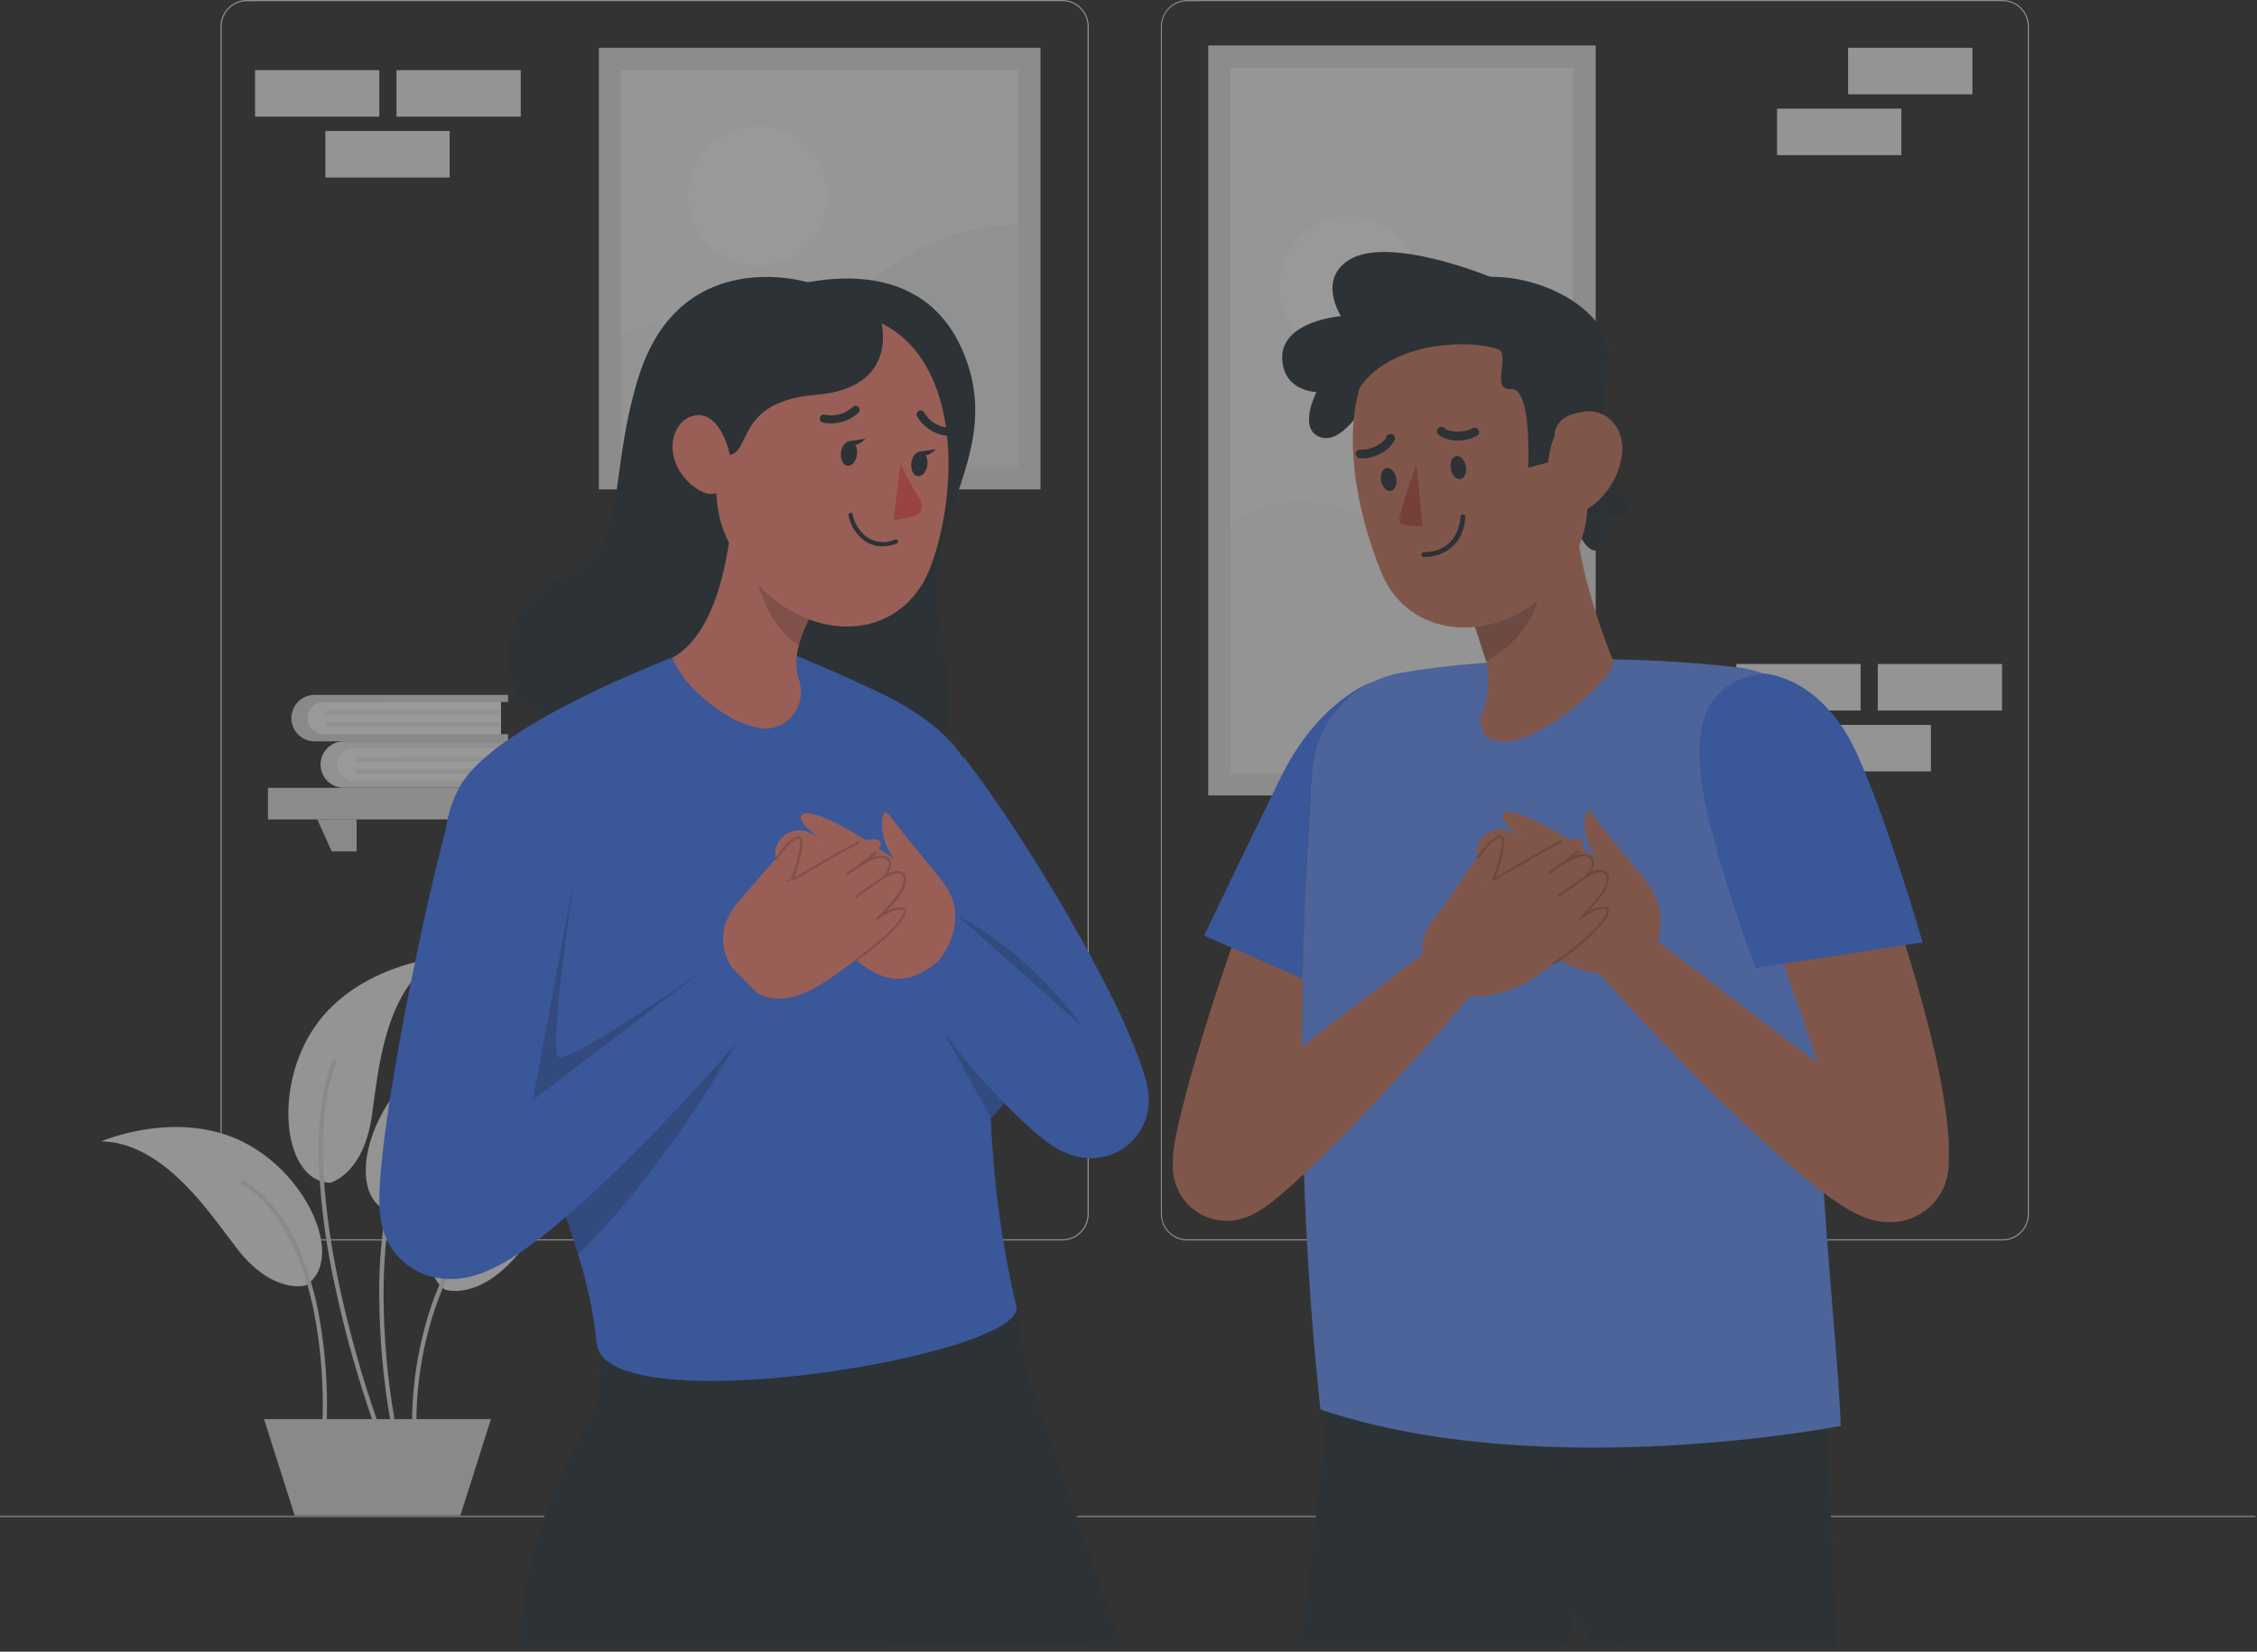 <svg width="317" height="232" viewBox="0 0 317 232" fill="none" xmlns="http://www.w3.org/2000/svg">
<rect x="0" y="0" width="317" height="232" fill="#333333" stroke="none"/>
<g style="mix-blend-mode:luminosity" opacity="0.5">
<path d="M281.259 174.235H166.765C165.781 174.233 164.837 173.841 164.141 173.145C163.445 172.449 163.054 171.506 163.052 170.522V3.713C163.055 2.73 163.448 1.788 164.144 1.093C164.839 0.399 165.782 0.008 166.765 0.006H281.259C282.242 0.008 283.185 0.399 283.88 1.093C284.576 1.788 284.968 2.73 284.972 3.713V170.522C284.97 171.506 284.578 172.449 283.883 173.145C283.187 173.841 282.243 174.233 281.259 174.235ZM166.765 0.165C166.296 0.161 165.832 0.251 165.398 0.427C164.964 0.604 164.57 0.865 164.237 1.195C163.905 1.524 163.64 1.916 163.46 2.349C163.279 2.781 163.186 3.244 163.185 3.713V170.522C163.185 171.464 163.56 172.368 164.226 173.035C164.893 173.702 165.797 174.076 166.739 174.076H281.259C282.202 174.076 283.106 173.702 283.772 173.035C284.439 172.368 284.813 171.464 284.813 170.522V3.713C284.813 2.77 284.439 1.866 283.772 1.199C283.106 0.533 282.202 0.158 281.259 0.158L166.765 0.165Z" fill="#F0F0F0"/>
<path d="M149.202 174.235H34.682C33.698 174.233 32.755 173.841 32.059 173.145C31.363 172.449 30.971 171.506 30.969 170.522V3.713C30.971 2.729 31.363 1.785 32.059 1.089C32.755 0.393 33.698 0.002 34.682 0H149.202C150.186 0.002 151.129 0.393 151.825 1.089C152.521 1.785 152.913 2.729 152.915 3.713V170.522C152.913 171.506 152.521 172.449 151.825 173.145C151.129 173.841 150.186 174.233 149.202 174.235ZM34.682 0.165C33.741 0.165 32.837 0.538 32.171 1.204C31.505 1.869 31.13 2.771 31.128 3.713V170.522C31.128 171.464 31.502 172.368 32.169 173.035C32.835 173.702 33.739 174.076 34.682 174.076H149.202C150.144 174.076 151.049 173.702 151.715 173.035C152.382 172.368 152.756 171.464 152.756 170.522V3.713C152.756 2.77 152.382 1.866 151.715 1.199C151.049 0.533 150.144 0.158 149.202 0.158L34.682 0.165Z" fill="#F0F0F0"/>
<path d="M316.79 212.927H0V213.086H316.79V212.927Z" fill="#E0E0E0"/>
<path d="M146.142 6.71H84.114V68.737H146.142V6.71Z" fill="#E6E6E6"/>
<path d="M142.999 65.601V9.852L87.257 9.852V65.601H142.999Z" fill="#FAFAFA"/>
<path d="M111.39 52.936C111.39 52.936 121.628 31.951 142.999 31.527V65.595H115.121L111.39 52.936Z" fill="#F0F0F0"/>
<path d="M87.257 47.043C87.257 47.043 96.463 42.222 105.814 45.776C117.561 50.211 124.378 65.607 124.378 65.607H87.257V47.043Z" fill="#F5F5F5"/>
<path d="M107.94 37.233C113.301 36.367 116.946 31.32 116.081 25.958C115.215 20.597 110.167 16.952 104.806 17.818C99.445 18.683 95.8 23.731 96.666 29.092C97.531 34.454 102.579 38.098 107.94 37.233Z" fill="white"/>
<path d="M224.116 6.386H169.698V111.732H224.116V6.386Z" fill="#E6E6E6"/>
<path d="M220.974 108.596V9.529L172.834 9.529V108.596H220.974Z" fill="#FAFAFA"/>
<path d="M199.3 41.197C199.833 35.793 195.885 30.979 190.48 30.445C185.076 29.912 180.262 33.86 179.729 39.264C179.195 44.669 183.143 49.483 188.548 50.016C193.952 50.55 198.766 46.602 199.3 41.197Z" fill="white"/>
<path d="M181.838 108.596C181.838 108.596 194.009 50.015 220.974 44.756V108.596H181.838Z" fill="#F0F0F0"/>
<path d="M172.834 73.831C172.834 73.831 179.037 67.85 188.864 71.424C207.326 78.139 217.628 108.596 217.628 108.596H172.834V73.831Z" fill="#F5F5F5"/>
<path d="M42.868 180.564C42.868 180.564 38.287 181.869 33.238 175.324C29.582 170.591 23.1 160.492 14.23 160.315C14.23 160.315 24.817 155.728 34.156 160.404C43.495 165.079 48.482 177.168 42.9 180.564" fill="#F5F5F5"/>
<path d="M45.599 199.533C45.559 199.532 45.52 199.522 45.483 199.505C45.447 199.489 45.414 199.465 45.387 199.435C45.36 199.406 45.339 199.371 45.326 199.334C45.312 199.296 45.306 199.256 45.307 199.217C45.437 194.677 45.116 190.135 44.351 185.658C43.217 179.062 40.461 170.344 33.998 166.353C33.93 166.31 33.882 166.242 33.864 166.163C33.846 166.085 33.86 166.003 33.903 165.935C33.924 165.901 33.951 165.872 33.983 165.849C34.015 165.826 34.051 165.81 34.089 165.801C34.127 165.792 34.167 165.791 34.206 165.798C34.245 165.804 34.282 165.819 34.315 165.84C37.261 167.664 39.706 170.566 41.576 174.463C43.191 177.989 44.321 181.719 44.934 185.55C45.703 190.069 46.028 194.653 45.903 199.236C45.9 199.315 45.867 199.389 45.81 199.445C45.753 199.5 45.678 199.532 45.599 199.533Z" fill="#E0E0E0"/>
<path d="M46.34 166.144C46.34 166.144 50.978 165.06 52.207 156.881C53.1 150.969 53.842 139.001 61.552 134.522C61.552 134.522 50.072 135.656 44.18 144.273C38.287 152.889 39.808 165.89 46.34 166.144Z" fill="#F5F5F5"/>
<path d="M52.72 200.066C52.658 200.066 52.598 200.047 52.547 200.012C52.496 199.977 52.457 199.927 52.435 199.869C50.277 193.679 48.5 187.364 47.113 180.957C45.893 175.492 45.124 169.935 44.813 164.344C44.547 158.186 45.155 153.079 46.638 149.138C46.648 149.097 46.667 149.057 46.694 149.024C46.72 148.99 46.754 148.962 46.792 148.942C46.83 148.922 46.872 148.91 46.915 148.908C46.958 148.905 47.001 148.912 47.042 148.927C47.082 148.943 47.118 148.966 47.149 148.997C47.179 149.027 47.203 149.064 47.218 149.104C47.233 149.145 47.239 149.188 47.237 149.231C47.234 149.274 47.222 149.316 47.202 149.354C43.913 158.072 45.662 171.269 47.709 180.811C49.087 187.19 50.855 193.479 53.005 199.641C53.032 199.717 53.027 199.8 52.993 199.872C52.959 199.944 52.897 200 52.822 200.028C52.791 200.047 52.756 200.06 52.72 200.066Z" fill="#E0E0E0"/>
<path d="M54.45 170.148C54.45 170.148 59.17 170.782 63.244 163.597C66.19 158.395 71.164 147.485 79.971 146.053C79.971 146.053 68.845 143.012 60.254 148.955C51.662 154.898 48.444 167.576 54.45 170.148Z" fill="#F5F5F5"/>
<path d="M55.172 200.066C55.102 200.066 55.035 200.042 54.981 199.998C54.926 199.954 54.889 199.893 54.874 199.825C53.851 194.03 53.315 188.159 53.271 182.275C53.186 177.25 53.672 172.231 54.722 167.316C55.989 161.88 58.011 157.533 60.805 154.391C60.83 154.357 60.862 154.329 60.899 154.308C60.936 154.287 60.977 154.274 61.019 154.27C61.061 154.266 61.103 154.271 61.144 154.284C61.184 154.297 61.221 154.318 61.252 154.347C61.283 154.375 61.309 154.41 61.326 154.448C61.343 154.487 61.352 154.529 61.353 154.571C61.353 154.613 61.344 154.655 61.327 154.694C61.31 154.733 61.286 154.768 61.255 154.796C55.077 161.766 53.829 173.569 53.873 182.275C53.913 188.119 54.447 193.95 55.47 199.704C55.485 199.783 55.468 199.865 55.423 199.932C55.378 199.998 55.308 200.044 55.229 200.059L55.172 200.066Z" fill="#E0E0E0"/>
<path d="M62.553 181.16C62.553 181.16 67.052 182.725 72.481 176.484C76.397 171.973 83.442 162.266 92.357 162.615C92.357 162.615 82.055 157.419 72.456 161.538C62.857 165.656 57.181 177.44 62.553 181.179" fill="#F5F5F5"/>
<path d="M58.175 200.066C58.097 200.066 58.023 200.035 57.967 199.981C57.911 199.926 57.879 199.852 57.878 199.774C57.884 195.641 58.392 191.525 59.392 187.514C60.281 183.756 61.671 180.133 63.523 176.744C65.601 172.928 68.459 169.593 71.911 166.955C71.977 166.909 72.057 166.889 72.136 166.901C72.216 166.913 72.287 166.955 72.336 167.018C72.384 167.082 72.406 167.163 72.395 167.242C72.384 167.322 72.343 167.394 72.279 167.443C64.841 173.024 61.508 181.508 59.981 187.641C58.998 191.598 58.493 195.659 58.48 199.736C58.481 199.816 58.452 199.893 58.397 199.951C58.343 200.009 58.268 200.043 58.188 200.047L58.175 200.066Z" fill="#E0E0E0"/>
<path d="M68.953 199.337L64.663 212.864H41.385L37.09 199.337H68.953Z" fill="#E0E0E0"/>
<path d="M74.452 105.13H75.453V104.129H48.285C47.42 104.129 46.59 104.473 45.978 105.085C45.366 105.697 45.022 106.526 45.022 107.392C45.022 108.257 45.366 109.087 45.978 109.699C46.59 110.311 47.42 110.655 48.285 110.655H75.453V109.654H74.452V105.13Z" fill="#F0F0F0"/>
<path d="M74.452 105.13V109.654H49.552C48.96 109.645 48.396 109.403 47.982 108.979C47.569 108.555 47.341 107.984 47.347 107.392C47.341 106.797 47.569 106.224 47.981 105.795C48.184 105.583 48.428 105.415 48.698 105.301C48.968 105.186 49.259 105.128 49.552 105.13H74.452Z" fill="white"/>
<path d="M74.452 106.277V106.986H50.186C50.094 106.986 50.007 106.951 49.942 106.887C49.877 106.823 49.839 106.736 49.837 106.644C49.839 106.553 49.877 106.466 49.942 106.402C50.007 106.338 50.094 106.302 50.186 106.302L74.452 106.277Z" fill="#F0F0F0"/>
<path d="M74.452 107.981V108.672H50.186C50.093 108.672 50.005 108.635 49.939 108.57C49.874 108.504 49.837 108.416 49.837 108.323C49.839 108.232 49.877 108.145 49.942 108.081C50.007 108.017 50.094 107.981 50.186 107.981H74.452Z" fill="#F0F0F0"/>
<path d="M70.353 98.604H71.36V97.603H44.186C43.321 97.603 42.491 97.947 41.879 98.559C41.267 99.171 40.923 100.001 40.923 100.866C40.923 101.731 41.267 102.561 41.879 103.173C42.491 103.785 43.321 104.129 44.186 104.129H71.36V103.122H70.353V98.604Z" fill="#E0E0E0"/>
<path d="M70.353 98.604V103.122H45.422C45.128 103.119 44.839 103.059 44.569 102.944C44.299 102.829 44.055 102.662 43.85 102.452C43.645 102.243 43.484 101.995 43.375 101.722C43.266 101.45 43.212 101.159 43.217 100.866C43.213 100.27 43.44 99.696 43.85 99.263C44.056 99.06 44.299 98.9 44.566 98.791C44.834 98.682 45.12 98.627 45.409 98.629L70.353 98.604Z" fill="white"/>
<path d="M70.353 99.745V100.441H46.068C45.976 100.44 45.889 100.402 45.825 100.337C45.761 100.272 45.725 100.184 45.725 100.093C45.725 100.002 45.761 99.914 45.825 99.849C45.889 99.784 45.976 99.746 46.068 99.745H70.353Z" fill="#F0F0F0"/>
<path d="M70.353 101.449V102.139H46.068C45.977 102.139 45.89 102.103 45.826 102.039C45.762 101.975 45.725 101.888 45.725 101.797C45.725 101.706 45.761 101.618 45.825 101.553C45.889 101.488 45.976 101.451 46.068 101.449H70.353Z" fill="#F0F0F0"/>
<path d="M104.161 110.667H37.635V115.096H104.161V110.667Z" fill="#E6E6E6"/>
<path d="M50.091 119.588V115.096H44.566L46.593 119.588H50.091Z" fill="#E0E0E0"/>
<path d="M90.393 119.588V115.096H95.924L93.897 119.588H90.393Z" fill="#E0E0E0"/>
<path d="M53.278 9.852H35.823V16.384H53.278V9.852Z" fill="#F5F5F5"/>
<path d="M73.14 9.852H55.685V16.384H73.14V9.852Z" fill="#F5F5F5"/>
<path d="M63.155 18.405H45.7V24.938H63.155V18.405Z" fill="#F5F5F5"/>
<path d="M261.326 93.269H243.871V99.802H261.326V93.269Z" fill="#F5F5F5"/>
<path d="M281.189 93.269H263.734V99.802H281.189V93.269Z" fill="#F5F5F5"/>
<path d="M271.204 101.823H253.749V108.355H271.204V101.823Z" fill="#F5F5F5"/>
<path d="M277.027 6.71H259.571V13.242H277.027V6.71Z" fill="#F5F5F5"/>
<path d="M267.041 15.263H249.586V21.795H267.041V15.263Z" fill="#F5F5F5"/>
<path d="M186.634 196.606L182.782 231.149H220.144L221.234 226.676L223.533 231.149L257.874 231.434L256.594 198.532L186.634 196.606Z" fill="#263238"/>
<path d="M244.245 93.77C230.116 92.028 210.082 92.186 196.777 94.505C193.486 95.093 190.483 96.756 188.238 99.234C185.993 101.711 184.634 104.864 184.372 108.197C182.725 128.471 181.597 162.285 185.468 197.987C216.767 208.486 258.52 200.287 258.52 200.287C258.222 190.049 255.643 168.608 255.814 155.734C256.042 138.792 257.55 128.224 257.392 110.934C257.31 102.45 252.659 94.809 244.245 93.77Z" fill="#407BFF"/>
<path opacity="0.2" d="M244.245 93.77C230.116 92.028 210.082 92.186 196.777 94.505C193.486 95.093 190.483 96.756 188.238 99.234C185.993 101.711 184.634 104.864 184.372 108.197C182.725 128.471 181.597 162.285 185.468 197.987C216.767 208.486 258.52 200.287 258.52 200.287C258.222 190.049 255.643 168.608 255.814 155.734C256.042 138.792 257.55 128.224 257.392 110.934C257.31 102.45 252.659 94.809 244.245 93.77Z" fill="white"/>
<path d="M207.637 120.976C206.522 118.188 209.538 115.495 212.249 116.826C213.082 117.233 213.861 117.742 214.568 118.34C212.972 117.124 210.456 115.172 211.134 114.336C212.401 112.79 220.708 117.909 224.294 120.583C221.88 117.573 222.279 112.435 223.692 114.393C225.326 116.693 227.652 119.379 231.029 123.573C235.73 129.383 231.516 135.035 231.516 135.035C227.436 138.608 220.682 136.302 217.261 133.768C213.84 131.233 206.864 125.994 207.631 123.878C207.941 123.048 210.089 124.511 211.47 125.519C209.913 124.315 208.62 122.806 207.669 121.084L207.637 120.976Z" fill="#CE7A63"/>
<path d="M221.772 129.117C221.734 129.155 221.683 129.187 221.645 129.219L221.778 129.124C223.191 128.161 225.263 126.893 225.529 127.704C225.534 127.721 225.534 127.739 225.529 127.755C225.584 128.03 225.556 128.314 225.447 128.572C224.775 130.429 221.151 133.255 218.097 135.459C217.172 136.137 216.304 136.727 215.563 137.259C212.066 139.736 204.634 141.573 201.998 137.956C201.998 137.956 196.986 134.154 201.871 128.452C203.987 125.981 205.958 122.249 207.358 120.608C208.264 119.544 209.043 118.613 209.709 117.732C209.994 117.358 210.241 117.257 210.418 117.358C210.478 117.391 210.531 117.435 210.573 117.488C210.615 117.542 210.647 117.603 210.665 117.668C210.814 118.152 210.857 118.662 210.792 119.164C210.711 120.168 210.46 121.151 210.051 122.072C209.765 122.733 209.382 123.348 208.917 123.897L209.5 123.497L210.006 123.162C212.115 121.782 214.302 120.527 216.558 119.405C217.441 118.962 218.349 118.569 219.276 118.226C220.758 117.707 221.886 117.548 222.26 118.055C222.526 118.41 222.26 118.936 221.74 119.5C221.082 120.175 220.361 120.786 219.586 121.324C220.061 121.02 220.556 120.749 221.069 120.513C221.834 120.155 222.709 120.11 223.508 120.387C223.686 120.555 223.802 120.778 223.837 121.02C223.883 121.568 223.725 122.114 223.394 122.553C224.332 122.11 225.092 122.078 225.554 122.484C225.609 122.528 225.658 122.579 225.7 122.636C225.919 123.36 225.867 124.139 225.554 124.828C225.554 124.872 225.523 124.91 225.51 124.955C225.407 125.174 225.288 125.386 225.155 125.588C224.972 125.861 224.756 126.146 224.522 126.437L224.243 126.767C224.211 126.817 224.167 126.855 224.129 126.906C223.412 127.713 222.623 128.453 221.772 129.117Z" fill="#CE7A63"/>
<g opacity="0.2">
<path d="M209.747 123.681C209.721 123.682 209.695 123.677 209.672 123.666C209.649 123.655 209.629 123.638 209.613 123.618C209.575 123.586 209.512 123.491 209.613 123.345C209.975 122.769 211.248 118.765 210.881 117.802C210.836 117.688 210.792 117.675 210.773 117.669C210.139 117.51 208.536 119.386 207.662 120.615C207.649 120.633 207.633 120.648 207.615 120.66C207.596 120.672 207.575 120.68 207.553 120.684C207.531 120.687 207.509 120.686 207.487 120.681C207.466 120.676 207.445 120.666 207.428 120.653C207.409 120.639 207.394 120.623 207.382 120.603C207.37 120.584 207.362 120.563 207.358 120.54C207.355 120.518 207.356 120.495 207.361 120.473C207.366 120.451 207.376 120.43 207.39 120.412C207.789 119.854 209.835 117.073 210.862 117.339C210.94 117.364 211.012 117.408 211.07 117.466C211.129 117.525 211.172 117.596 211.197 117.675C211.59 118.676 210.564 122.066 210.063 123.212C210.545 122.965 211.483 122.408 212.465 121.825C214.302 120.735 216.824 119.24 219.111 118.093C219.131 118.082 219.152 118.076 219.175 118.074C219.197 118.072 219.22 118.074 219.241 118.082C219.263 118.089 219.282 118.1 219.299 118.115C219.316 118.13 219.33 118.149 219.339 118.169C219.357 118.21 219.36 118.256 219.345 118.298C219.331 118.34 219.302 118.376 219.263 118.397C216.982 119.538 214.473 121.027 212.636 122.116C210.481 123.371 209.956 123.681 209.747 123.681Z" fill="black"/>
</g>
<g opacity="0.2">
<path d="M225.973 127.825C226.245 129.035 223.185 132.121 218.37 135.504C218.339 135.513 218.306 135.513 218.275 135.504C218.247 135.504 218.219 135.497 218.194 135.485C218.169 135.473 218.147 135.456 218.129 135.434C218.105 135.397 218.095 135.352 218.104 135.308C218.112 135.264 218.137 135.225 218.173 135.2C222.767 131.987 224.883 129.713 225.479 128.547C225.614 128.35 225.679 128.114 225.662 127.876C225.644 127.818 225.609 127.767 225.561 127.73C225.512 127.711 225.461 127.696 225.409 127.685C224.142 127.489 222.051 129.111 222.026 129.124C221.993 129.152 221.952 129.168 221.908 129.168C221.865 129.168 221.824 129.152 221.791 129.124C221.762 129.094 221.746 129.054 221.746 129.013C221.746 128.971 221.762 128.932 221.791 128.902C221.791 128.902 224.68 126.089 225.327 124.676C225.738 123.776 225.757 123.041 225.384 122.712C225.01 122.382 224.002 122.528 222.913 123.225L219.054 125.956C219.023 125.964 218.99 125.964 218.959 125.956C218.931 125.958 218.903 125.952 218.877 125.94C218.852 125.928 218.83 125.909 218.813 125.886C218.788 125.85 218.778 125.805 218.785 125.761C218.792 125.718 218.816 125.678 218.851 125.652L222.729 122.915C222.881 122.737 223.692 121.768 223.553 121.014C223.518 120.871 223.449 120.739 223.352 120.628C223.255 120.518 223.132 120.433 222.995 120.38C222.19 119.994 220.53 120.843 219.225 121.685C218.725 122.066 218.218 122.433 217.755 122.75C217.718 122.774 217.674 122.783 217.631 122.776C217.587 122.769 217.548 122.746 217.521 122.712C217.492 122.679 217.477 122.638 217.477 122.595C217.477 122.552 217.492 122.51 217.521 122.477C217.584 122.427 218.199 121.939 219.016 121.407C220.315 120.437 221.55 119.468 221.55 119.455C221.581 119.428 221.62 119.412 221.661 119.412C221.702 119.412 221.742 119.428 221.772 119.455C221.804 119.487 221.822 119.531 221.822 119.576C221.822 119.621 221.804 119.664 221.772 119.696C221.772 119.696 221.468 119.943 221.018 120.285C221.336 120.109 221.686 119.998 222.047 119.958C222.408 119.918 222.773 119.949 223.122 120.051C223.277 120.121 223.42 120.215 223.546 120.33C223.724 120.498 223.84 120.721 223.876 120.963C223.921 121.511 223.763 122.057 223.432 122.496C224.37 122.053 225.13 122.021 225.593 122.427C225.648 122.471 225.697 122.522 225.738 122.579C226.1 123.048 226.055 123.846 225.631 124.777C225.507 125.035 225.361 125.281 225.194 125.512C225.01 125.785 224.794 126.07 224.56 126.361L224.281 126.691C224.249 126.741 224.205 126.779 224.167 126.83C223.819 127.236 223.451 127.641 223.115 127.983C223.81 127.544 224.62 127.324 225.441 127.35C225.569 127.36 225.691 127.412 225.787 127.498C225.883 127.583 225.948 127.698 225.973 127.825Z" fill="black"/>
</g>
<path d="M209.348 38.902C209.348 38.902 195.079 32.991 189.472 36.513C185.037 39.288 188.332 44.401 188.332 44.401C188.332 44.401 179.823 45.067 180.095 50.452C180.311 55.02 184.91 55.058 184.91 55.058C184.91 55.058 182.142 60.406 185.544 61.438C188.946 62.471 192.482 55.426 192.482 55.426L209.348 38.902Z" fill="#263238"/>
<path d="M225.333 65.17C225.333 65.17 229.248 70.308 228.583 71.816C227.582 74.072 224.522 71.702 224.522 71.702C224.522 71.702 227.335 75.2 224.775 77.062C222.216 78.925 220.068 70.182 220.068 70.182L225.333 65.17Z" fill="#263238"/>
<path d="M203.037 39.827C205.85 38.961 208.81 38.683 211.734 39.01C214.659 39.337 217.485 40.262 220.036 41.728C223.375 43.698 226.207 46.593 225.916 50.699C225.231 60.273 221.702 76.163 221.702 76.163L190.138 58.891C190.138 58.891 188.402 50.94 192.076 45.725C194.009 43.026 198.83 41.094 203.037 39.827Z" fill="#263238"/>
<path d="M206.927 87.345C206.947 87.382 206.964 87.42 206.978 87.459L208.733 92.87C209.053 94.856 209.043 96.881 208.701 98.864C207.586 100.587 207.219 104.37 211.508 104.154C216.925 103.888 226.422 95.436 226.651 93.029C223.742 85.768 221.17 77.227 221.189 70.137L215.379 77.157L206.927 87.345Z" fill="#CE7A63"/>
<g opacity="0.2">
<path d="M206.978 87.466L208.733 92.877C212.034 91.141 215.398 87.618 216.013 83.968C216.437 81.333 215.132 78.963 214.074 78.9L206.978 87.466Z" fill="black"/>
</g>
<path d="M192.646 76.714C193.033 77.892 193.457 79.046 193.914 80.186C197.892 90.241 210.577 90.475 218.021 82.499C218.699 81.774 219.317 80.996 219.871 80.173C224.509 73.331 222.976 68.351 221.595 56.927C221.303 54.272 220.337 51.735 218.79 49.557C217.242 47.38 215.163 45.634 212.751 44.486C210.339 43.338 207.674 42.825 205.008 42.997C202.342 43.168 199.764 44.018 197.519 45.466C188.218 51.377 188.769 64.955 192.646 76.714Z" fill="#CE7A63"/>
<path d="M205.121 61.85C204.087 61.967 203.044 61.723 202.169 61.16C202.082 61.116 202.007 61.053 201.948 60.976C201.89 60.898 201.85 60.809 201.832 60.714C201.813 60.618 201.817 60.52 201.842 60.427C201.868 60.333 201.914 60.247 201.979 60.174C202.043 60.101 202.123 60.044 202.212 60.008C202.302 59.971 202.399 59.955 202.496 59.961C202.592 59.968 202.686 59.996 202.77 60.045C202.854 60.093 202.926 60.16 202.98 60.241C203.474 60.678 205.692 60.874 206.895 60.108C207.028 60.063 207.173 60.063 207.305 60.109C207.438 60.155 207.552 60.244 207.628 60.361C207.705 60.478 207.741 60.618 207.73 60.758C207.719 60.898 207.661 61.03 207.567 61.134C206.826 61.577 205.984 61.824 205.121 61.85Z" fill="#263238"/>
<path d="M193.464 63.903C194.445 63.551 195.27 62.864 195.795 61.964C195.854 61.886 195.894 61.796 195.913 61.701C195.931 61.605 195.927 61.506 195.901 61.412C195.875 61.319 195.828 61.232 195.763 61.159C195.698 61.087 195.617 61.03 195.527 60.993C195.436 60.957 195.339 60.942 195.242 60.95C195.145 60.957 195.051 60.987 194.967 61.037C194.883 61.086 194.812 61.155 194.759 61.236C194.706 61.318 194.672 61.411 194.661 61.508C194.408 62.142 192.526 63.314 191.1 63.143C190.939 63.128 190.778 63.175 190.651 63.276C190.524 63.376 190.44 63.521 190.416 63.681C190.403 63.841 190.452 64.001 190.552 64.126C190.652 64.252 190.796 64.335 190.955 64.359C191.816 64.426 192.681 64.269 193.464 63.903Z" fill="#263238"/>
<path d="M200.268 78.247C200.078 78.247 199.964 78.247 199.958 78.247C199.913 78.246 199.869 78.235 199.829 78.216C199.788 78.198 199.752 78.171 199.722 78.138C199.692 78.105 199.669 78.066 199.654 78.024C199.639 77.982 199.632 77.937 199.635 77.892C199.636 77.847 199.647 77.802 199.666 77.761C199.685 77.719 199.713 77.682 199.746 77.652C199.78 77.621 199.819 77.597 199.862 77.582C199.905 77.567 199.951 77.56 199.996 77.563C200.18 77.563 204.697 77.734 205.134 72.596C205.133 72.548 205.142 72.5 205.161 72.456C205.179 72.411 205.207 72.371 205.242 72.338C205.277 72.306 205.318 72.28 205.364 72.265C205.409 72.249 205.457 72.243 205.505 72.247C205.553 72.251 205.599 72.265 205.641 72.288C205.683 72.311 205.72 72.343 205.749 72.381C205.778 72.419 205.799 72.463 205.81 72.51C205.82 72.557 205.821 72.606 205.812 72.653C205.413 77.639 201.422 78.19 200.268 78.247Z" fill="#263238"/>
<path d="M221.785 57.966C221.785 57.966 218.338 58.315 218.351 61.28C218.363 64.245 218.687 64.625 218.687 64.625L214.644 65.69C214.644 65.69 215.189 54.342 212.224 54.64C209.259 54.938 212.224 49.698 210.387 49.058C206.078 47.544 194.547 48.038 190.505 55.197C190.505 55.197 191.316 48.304 196.581 44.338C201.846 40.372 212.782 39.022 217.489 44.18C222.197 49.337 221.785 57.966 221.785 57.966Z" fill="#263238"/>
<path d="M227.835 63.548C227.532 66.419 226.103 69.052 223.863 70.872C220.872 73.267 217.882 70.955 217.457 67.35C217.084 64.099 218.18 58.942 221.785 57.954C225.39 56.965 228.171 60.006 227.835 63.535" fill="#CE7A63"/>
<path d="M205.882 65.481C206.047 66.374 205.704 67.178 205.122 67.286C204.539 67.394 203.937 66.76 203.772 65.873C203.607 64.986 203.949 64.169 204.532 64.068C205.115 63.966 205.717 64.594 205.882 65.481Z" fill="#263238"/>
<path d="M196.099 67.16C196.264 68.053 195.922 68.858 195.345 68.965C194.769 69.073 194.154 68.439 193.989 67.546C193.825 66.653 194.167 65.848 194.75 65.74C195.333 65.633 195.935 66.273 196.099 67.16Z" fill="#263238"/>
<path d="M198.95 65.284C198.95 65.284 196.663 71.493 196.524 73.046C196.429 74.11 199.787 73.926 199.787 73.926L198.95 65.284Z" fill="#BA4D3C"/>
<path d="M259.679 110.826C261.409 114.919 262.898 118.936 264.374 123.041C265.088 125.094 265.791 127.155 266.484 129.225C267.162 131.297 267.808 133.381 268.448 135.479C269.715 139.679 270.856 143.943 271.869 148.347C272.351 150.564 272.794 152.813 273.136 155.17C273.314 156.349 273.472 157.565 273.586 158.845C273.637 159.479 273.707 160.112 273.719 160.841V161.886C273.719 162.26 273.719 162.665 273.688 163.046V163.628V163.952C273.688 164.199 273.643 164.446 273.605 164.693C273.5 165.382 273.308 166.054 273.035 166.695C272.857 167.111 272.645 167.512 272.401 167.892C271.583 169.177 270.419 170.205 269.043 170.858C267.858 171.421 266.555 171.695 265.242 171.656C265.046 171.656 264.862 171.656 264.672 171.624H264.399L264.171 171.593L263.728 171.523L263.367 171.441C262.974 171.352 262.587 171.24 262.207 171.105C261.689 170.927 261.183 170.716 260.693 170.471C259.995 170.119 259.316 169.73 258.659 169.305C258.076 168.932 257.544 168.57 257.037 168.203C255.022 166.752 253.286 165.32 251.588 163.85C248.211 160.917 245.031 157.952 241.933 154.904C235.73 148.828 229.806 142.619 224.091 136.099L229.863 129.96L250.099 145.419C253.476 147.954 256.834 150.488 260.192 152.782C261.871 153.922 263.544 155.062 265.096 155.95C265.476 156.171 265.85 156.374 266.186 156.545C266.439 156.679 266.701 156.794 266.972 156.887C267.035 156.887 267.067 156.887 266.972 156.843C266.848 156.789 266.718 156.749 266.585 156.722L266.42 156.684L266.173 156.64L265.869 156.602C265.747 156.595 265.624 156.595 265.502 156.602C264.467 156.571 263.439 156.788 262.505 157.236C262.127 157.416 261.764 157.628 261.422 157.869C261.053 158.138 260.71 158.439 260.395 158.769C260.096 159.09 259.826 159.438 259.59 159.808C259.384 160.131 259.203 160.47 259.052 160.822C258.831 161.341 258.675 161.886 258.589 162.444C258.559 162.622 258.538 162.802 258.526 162.982V163.122V162.9L258.488 162.456L258.418 161.911C258.387 161.569 258.298 161.12 258.241 160.72C258.095 159.884 257.918 158.984 257.702 158.066C257.278 156.228 256.752 154.321 256.182 152.395C255.073 148.53 253.736 144.615 252.38 140.687C251.024 136.758 249.612 132.824 248.167 128.889L243.859 117.124L259.679 110.826Z" fill="#CE7A63"/>
<path d="M247.584 94.594C247.584 94.594 255.586 94.727 260.693 105.618C264.97 114.811 270.038 132.38 270.038 132.38L246.596 135.96C246.596 135.96 239.626 117.694 238.815 108.279C238.004 98.864 241.641 95.582 247.584 94.594Z" fill="#407BFF"/>
<path d="M208.581 137.354C203.867 143.056 198.976 148.556 193.926 153.966C191.392 156.678 188.858 159.345 186.159 161.987C185.17 162.963 184.169 163.945 183.13 164.921C182.769 165.263 182.401 165.593 182.028 165.935C181.305 166.568 180.564 167.246 179.759 167.924C179.354 168.254 178.936 168.602 178.492 168.957C177.937 169.381 177.359 169.777 176.763 170.142C176.189 170.488 175.582 170.777 174.951 171.003L174.76 171.067L174.507 171.149C174.32 171.206 174.129 171.252 173.937 171.288C173.27 171.441 172.586 171.501 171.903 171.466C171.627 171.452 171.352 171.422 171.079 171.377C170.902 171.355 170.726 171.321 170.553 171.276C170.357 171.231 170.167 171.181 169.971 171.124C169.044 170.819 168.185 170.342 167.436 169.717C167.008 169.358 166.621 168.952 166.283 168.507C166.093 168.254 165.973 168.057 165.903 167.956L165.656 167.531C165.414 167.093 165.221 166.63 165.079 166.15C165.003 165.928 164.978 165.814 164.94 165.675L164.864 165.276C164.813 165.01 164.801 164.864 164.769 164.642C164.737 164.42 164.737 164.332 164.725 164.173V163.787C164.725 163.318 164.725 163.033 164.725 162.741C164.725 162.197 164.801 161.81 164.845 161.474C165.029 160.087 165.257 159.105 165.479 158.078C165.922 156.082 166.404 154.245 166.904 152.376C167.905 148.714 169.001 145.166 170.123 141.605C172.404 134.547 174.836 127.622 177.624 120.76L183.466 122.965C183.117 130.188 182.883 138.292 182.877 147.041C188.452 142.53 197.291 136.011 202.967 131.569L208.581 137.354Z" fill="#CE7A63"/>
<path d="M192.868 95.766C190.491 96.918 188.457 98.671 186.967 100.851C185.477 103.032 184.582 105.564 184.372 108.196C183.738 116.116 183.162 126.114 182.94 137.468L169.115 131.424C169.115 131.424 173.252 122.756 179.785 109.381C185.138 98.408 192.57 95.797 192.868 95.766Z" fill="#407BFF"/>
<path d="M84.399 186.463C84.399 186.463 84.798 196.467 82.771 201.707C83.987 203.829 126.114 210.944 144.716 195.276L142.6 182.927L84.399 186.463Z" fill="#263238"/>
<path d="M157.502 231.168L144.741 194.066C144.741 194.066 127.476 206.737 83.797 197.804C83.797 197.804 75.301 211.369 73.66 223.781C73.324 226.353 73.134 228.849 73.026 231.193L157.502 231.168Z" fill="#263238"/>
<path d="M108.659 40.942C108.659 40.942 128.566 33.225 135.326 49.546C141.092 63.485 129.751 72.539 131.772 85.964C133.793 99.39 135.656 104.915 124.879 113.208C117.624 118.809 106.087 96.735 106.087 96.735L108.659 40.942Z" fill="#263238"/>
<path d="M113.455 39.656C113.455 39.656 95.424 34.074 89.601 53.227C85.064 68.135 88.758 76.537 78.919 80.902C69.079 85.267 65.614 104.306 88.365 102.114C111.117 99.922 110.18 92.515 121.742 99.51C133.305 106.505 121.147 38.693 113.455 39.656Z" fill="#263238"/>
<path d="M139.191 157.039L139.134 157.096C139.236 158.965 139.362 160.898 139.514 162.849C140.071 169.806 141.151 176.71 142.746 183.504C143.772 187.939 119.462 193.571 101.753 193.952C91.92 194.167 84.133 192.76 83.804 188.668C83.371 184.425 82.496 180.24 81.193 176.18C80.338 173.31 79.293 170.319 78.19 167.265C78.013 166.784 77.835 166.302 77.652 165.814C77.103 164.349 76.532 162.87 75.941 161.379C74.731 158.287 73.407 155.177 72.139 152.11C71.658 150.957 71.189 149.829 70.733 148.701C64.15 132.672 59.328 119.094 64.815 110.097C65.886 108.342 67.761 106.568 70.061 104.845C79.318 97.92 95.601 91.894 95.601 91.894L111.561 91.977C111.561 91.977 118.036 94.638 123.599 97.312C130.226 100.48 134.769 104.351 136.613 109.039C137.146 110.431 137.549 111.869 137.816 113.335C137.816 113.335 143.481 129.111 146.002 137.088C147.713 142.499 146.002 147.517 143.645 151.388C142.381 153.435 140.887 155.332 139.191 157.039Z" fill="#407BFF"/>
<path opacity="0.2" d="M143.69 151.388C142.415 153.455 140.905 155.369 139.191 157.09L129.174 138.798L143.69 151.388Z" fill="black"/>
<path opacity="0.2" d="M106.48 141.244C99.054 154.365 90.989 166.549 81.193 176.205C80.338 173.335 79.293 170.344 78.19 167.29C78.013 166.809 77.835 166.327 77.652 165.84L106.48 141.244Z" fill="black"/>
<path d="M155.139 147.656C154.967 147.58 154.784 147.485 154.581 147.377H154.689C154.904 147.435 155.116 147.507 155.322 147.592C155.544 147.7 155.588 147.745 155.588 147.764C155.588 147.783 155.36 147.751 155.139 147.656Z" fill="#407BFF"/>
<path d="M161.367 154.67C161.367 154.872 161.367 155.202 161.309 155.462C161.215 156.23 161.019 156.982 160.727 157.698C160.644 157.888 160.518 158.167 160.384 158.408C160.251 158.648 160.106 158.896 159.954 159.13C159.589 159.658 159.164 160.14 158.686 160.568C158.224 160.996 157.711 161.366 157.16 161.671C156.679 161.932 156.174 162.144 155.652 162.304L155.29 162.412L154.986 162.482C154.784 162.526 154.581 162.564 154.353 162.596C154.021 162.64 153.687 162.668 153.352 162.678C152.57 162.692 151.789 162.599 151.033 162.399C150.631 162.295 150.238 162.164 149.854 162.006C149.397 161.825 148.953 161.614 148.524 161.373C147.97 161.048 147.435 160.693 146.921 160.308C146.484 159.979 146.091 159.675 145.723 159.358C144.988 158.725 144.336 158.154 143.696 157.559C142.429 156.387 141.282 155.183 140.142 153.998C139.001 152.813 137.905 151.616 136.841 150.399C134.686 147.979 128.509 139.451 126.494 136.879L129.802 133.673L129.529 133.299L126.805 129.535L124.112 125.734C122.344 123.2 120.539 120.634 118.891 118.074L135.371 106.353C137.366 108.887 139.172 111.497 140.959 114.133C141.84 115.457 142.733 116.775 143.601 118.112L146.135 122.154C149.481 127.597 152.699 133.128 155.639 139.001C157.218 142.069 158.629 145.22 159.865 148.442C160.03 148.917 160.194 149.341 160.365 149.854L160.619 150.64L160.746 151.052C160.822 151.286 160.904 151.552 160.986 151.869C161.095 152.275 161.178 152.688 161.233 153.105C161.28 153.413 161.31 153.724 161.322 154.036C161.367 154.239 161.373 154.454 161.367 154.67Z" fill="#407BFF"/>
<path opacity="0.2" d="M134.56 128.655L152.192 144.368C152.192 144.368 144.906 134.015 134.56 128.655Z" fill="black"/>
<path d="M105.833 102.082C106.074 102.152 106.315 102.203 106.549 102.253C110.433 102.995 113.461 99.168 112.207 95.417C111.726 93.853 111.726 92.179 112.207 90.615C112.667 89 113.32 87.448 114.152 85.99L112.359 83.424L102.836 71.696C102.399 78.855 100.397 89.075 94.441 92.401C94.441 92.401 95.709 96.754 102.855 100.936C103.81 101.41 104.807 101.794 105.833 102.082Z" fill="#FF8B7B"/>
<g opacity="0.2">
<path d="M112.22 90.615C112.68 89.001 113.333 87.448 114.165 85.99L112.372 83.424L106.479 82.093C106.479 82.093 108.12 88.378 112.22 90.615Z" fill="black"/>
</g>
<path d="M100.91 58.98C100.175 70.746 100.093 73.774 105.136 80.484C112.739 90.57 126.589 90.786 130.758 79.464C134.515 69.276 135.086 51.745 124.422 45.719C113.937 39.776 101.614 47.214 100.885 58.98" fill="#FF8B7B"/>
<path d="M123.681 44.813C123.681 44.813 126.722 54.475 114.551 55.464C102.38 56.452 106.03 64.834 101.461 63.84C96.893 62.845 97.66 52.321 104.629 46.942C109.495 43.217 115.28 40.321 123.681 44.813Z" fill="#263238"/>
<path d="M123.934 76.739C123.051 76.748 122.187 76.479 121.464 75.973C120.253 75.109 119.427 73.806 119.164 72.342C119.164 72.262 119.196 72.184 119.253 72.127C119.31 72.07 119.387 72.038 119.468 72.038C119.548 72.04 119.624 72.072 119.681 72.129C119.738 72.186 119.77 72.262 119.772 72.342C120.041 73.6 120.766 74.715 121.806 75.472C122.378 75.852 123.039 76.079 123.724 76.132C124.409 76.186 125.097 76.063 125.721 75.776C125.797 75.748 125.881 75.75 125.954 75.784C126.028 75.817 126.085 75.878 126.114 75.954C126.143 76.029 126.14 76.113 126.107 76.187C126.073 76.26 126.012 76.318 125.937 76.346C125.298 76.597 124.62 76.73 123.934 76.739Z" fill="#263238"/>
<path d="M118.112 63.561C117.998 64.511 118.404 65.341 119.024 65.424C119.645 65.506 120.247 64.79 120.361 63.84C120.475 62.889 120.07 62.053 119.449 61.977C118.828 61.901 118.226 62.611 118.112 63.561Z" fill="#263238"/>
<path d="M127.996 65.031C127.882 65.981 128.287 66.817 128.915 66.893C129.542 66.969 130.131 66.26 130.251 65.309C130.372 64.359 129.96 63.523 129.333 63.447C128.705 63.371 128.116 64.08 127.996 65.031Z" fill="#263238"/>
<path d="M129.054 63.466L131.417 63.092C131.417 63.092 130.03 64.733 129.054 63.466Z" fill="#263238"/>
<path d="M126.456 65.17C126.456 65.17 127.787 67.888 129.295 70.296C129.412 70.477 129.488 70.683 129.514 70.898C129.541 71.112 129.519 71.33 129.449 71.535C129.38 71.74 129.265 71.927 129.113 72.081C128.961 72.235 128.776 72.352 128.572 72.424C127.573 72.749 126.54 72.961 125.493 73.058L126.456 65.17Z" fill="#FF5652"/>
<path d="M115.362 58.34C115.423 58.295 115.493 58.263 115.568 58.247C115.642 58.231 115.719 58.23 115.793 58.245C116.484 58.396 117.2 58.38 117.884 58.201C118.568 58.022 119.2 57.683 119.728 57.212C119.777 57.153 119.838 57.104 119.908 57.069C119.977 57.034 120.052 57.014 120.13 57.009C120.207 57.005 120.285 57.016 120.357 57.043C120.43 57.07 120.497 57.112 120.552 57.166C120.608 57.219 120.653 57.284 120.682 57.355C120.712 57.427 120.727 57.504 120.726 57.582C120.724 57.659 120.707 57.736 120.675 57.806C120.643 57.877 120.596 57.94 120.539 57.992C119.881 58.597 119.088 59.037 118.226 59.273C117.364 59.508 116.458 59.534 115.584 59.347C115.442 59.32 115.317 59.238 115.235 59.12C115.152 59.002 115.118 58.856 115.14 58.714C115.166 58.573 115.245 58.448 115.362 58.365" fill="#263238"/>
<path d="M133.685 60.33C133.768 60.448 133.809 60.591 133.799 60.735C133.791 60.809 133.767 60.882 133.731 60.947C133.694 61.013 133.645 61.07 133.586 61.117C133.528 61.163 133.46 61.198 133.388 61.218C133.316 61.238 133.24 61.244 133.166 61.236C132.275 61.161 131.415 60.873 130.659 60.397C129.903 59.92 129.272 59.269 128.819 58.498C128.779 58.432 128.753 58.358 128.743 58.282C128.733 58.205 128.738 58.127 128.759 58.053C128.78 57.978 128.817 57.909 128.866 57.849C128.915 57.789 128.976 57.74 129.044 57.705C129.113 57.669 129.189 57.648 129.266 57.644C129.343 57.639 129.421 57.65 129.494 57.676C129.566 57.702 129.633 57.743 129.689 57.797C129.745 57.85 129.79 57.914 129.82 57.985C130.186 58.591 130.692 59.1 131.295 59.47C131.898 59.841 132.581 60.062 133.286 60.114C133.362 60.123 133.435 60.146 133.501 60.183C133.567 60.22 133.626 60.27 133.673 60.33" fill="#263238"/>
<path d="M119.17 62.002L121.533 61.622C121.533 61.622 120.139 63.263 119.17 62.002Z" fill="#263238"/>
<path d="M94.701 64.46C95.014 65.487 95.54 66.435 96.246 67.243C96.951 68.051 97.82 68.7 98.794 69.149C101.328 70.194 102.944 67.502 102.596 64.524C102.26 61.844 100.549 58.068 97.875 58.315C95.202 58.562 93.846 61.755 94.707 64.46" fill="#FF8B7B"/>
<path d="M109.109 121.071C108.006 118.315 111.01 115.654 113.677 116.972C114.499 117.372 115.268 117.874 115.964 118.467C114.387 117.263 111.903 115.35 112.575 114.507C113.791 112.974 122.034 118.036 125.582 120.684C123.2 117.707 123.586 112.625 124.993 114.564C126.608 116.839 128.908 119.493 132.241 123.637C135.935 128.199 133.413 132.729 132.241 134.408C131.963 134.806 131.628 135.16 131.246 135.459C125.652 139.793 121.952 136.188 118.657 133.698C115.362 131.208 108.374 126.095 109.153 123.947C109.457 123.13 111.586 124.581 112.955 125.569C111.419 124.385 110.144 122.897 109.21 121.198C109.173 121.158 109.139 121.116 109.109 121.071Z" fill="#FF8B7B"/>
<path d="M123.079 129.124C123.041 129.162 122.991 129.193 122.953 129.225L123.086 129.13C124.479 128.18 126.526 126.925 126.798 127.723C126.801 127.742 126.801 127.762 126.798 127.78C126.854 128.051 126.825 128.332 126.716 128.585C126.082 130.416 122.465 133.21 119.449 135.396C118.536 136.068 117.675 136.663 116.959 137.176C113.499 139.628 108.089 142.619 103.831 137.348C103.831 137.348 98.838 132.317 103.666 126.71C105.757 124.264 107.468 122.351 108.849 120.729C109.742 119.683 110.509 118.758 111.168 117.89C111.447 117.516 111.694 117.415 111.865 117.516C111.983 117.584 112.069 117.696 112.106 117.827C112.257 118.303 112.302 118.807 112.239 119.303C112.156 120.298 111.908 121.273 111.504 122.186C111.219 122.837 110.842 123.443 110.382 123.985L110.959 123.593L111.459 123.263C113.557 121.887 115.734 120.637 117.979 119.519C118.852 119.081 119.749 118.692 120.665 118.353C122.129 117.833 123.25 117.681 123.618 118.188C123.878 118.537 123.618 119.056 123.098 119.614C122.445 120.279 121.733 120.884 120.969 121.419C121.441 121.118 121.932 120.849 122.439 120.615C123.195 120.263 124.058 120.218 124.847 120.488C125.02 120.646 125.134 120.858 125.17 121.09C125.217 121.633 125.062 122.175 124.733 122.61C125.664 122.173 126.418 122.135 126.874 122.534C126.928 122.583 126.977 122.636 127.02 122.693C127.236 123.409 127.184 124.179 126.874 124.86C126.874 124.898 126.874 124.936 126.83 124.98C126.725 125.197 126.609 125.409 126.482 125.614C126.298 125.88 126.082 126.165 125.848 126.444L125.569 126.773C125.535 126.823 125.497 126.869 125.455 126.912C124.732 127.72 123.937 128.46 123.079 129.124Z" fill="#FF8B7B"/>
<g opacity="0.2">
<path d="M111.181 123.751C111.154 123.75 111.129 123.743 111.106 123.731C111.083 123.719 111.063 123.702 111.047 123.681C111.015 123.644 110.998 123.597 110.998 123.548C110.998 123.499 111.015 123.452 111.047 123.415C111.415 122.845 112.669 118.885 112.315 117.935C112.27 117.821 112.22 117.808 112.207 117.802C111.573 117.643 109.996 119.5 109.134 120.71C109.124 120.732 109.108 120.752 109.089 120.768C109.071 120.784 109.048 120.796 109.024 120.803C109 120.81 108.975 120.811 108.951 120.807C108.926 120.803 108.903 120.793 108.882 120.779C108.862 120.765 108.845 120.747 108.832 120.726C108.819 120.704 108.811 120.68 108.809 120.656C108.806 120.631 108.809 120.606 108.817 120.583C108.825 120.559 108.838 120.538 108.855 120.52C109.254 119.962 111.282 117.212 112.289 117.478C112.369 117.5 112.441 117.542 112.5 117.599C112.559 117.657 112.602 117.729 112.625 117.808C113.012 118.796 111.991 122.148 111.504 123.282C111.979 123.041 112.904 122.49 113.873 121.913C115.698 120.83 118.188 119.379 120.45 118.22C120.469 118.21 120.491 118.204 120.512 118.203C120.534 118.201 120.556 118.204 120.577 118.211C120.597 118.218 120.616 118.23 120.632 118.244C120.649 118.259 120.662 118.276 120.672 118.296C120.682 118.315 120.689 118.336 120.691 118.357C120.694 118.379 120.692 118.401 120.685 118.422C120.679 118.443 120.668 118.462 120.653 118.478C120.639 118.495 120.622 118.508 120.602 118.517C118.346 119.645 115.863 121.128 114.044 122.205C111.934 123.459 111.39 123.751 111.181 123.751Z" fill="black"/>
</g>
<g opacity="0.2">
<path d="M127.236 127.85C127.495 128.997 124.701 131.829 120.323 134.997L120.038 134.788C124.207 131.81 126.165 129.719 126.729 128.585C126.855 128.398 126.919 128.177 126.912 127.951C126.892 127.896 126.857 127.848 126.811 127.812L126.659 127.761C125.43 127.571 123.339 129.174 123.314 129.187C123.282 129.215 123.242 129.231 123.2 129.231C123.158 129.231 123.117 129.215 123.086 129.187C123.058 129.157 123.043 129.117 123.043 129.076C123.043 129.035 123.058 128.996 123.086 128.965C123.086 128.965 125.949 126.184 126.589 124.784C126.988 123.897 127.014 123.168 126.64 122.845C126.266 122.522 125.278 122.667 124.201 123.352L120.399 126.051C120.371 126.071 120.338 126.082 120.304 126.082C120.277 126.082 120.251 126.076 120.226 126.064C120.202 126.052 120.181 126.034 120.165 126.013C120.151 125.995 120.142 125.975 120.137 125.953C120.131 125.932 120.13 125.909 120.134 125.887C120.137 125.866 120.145 125.845 120.157 125.826C120.169 125.807 120.185 125.791 120.203 125.778L124.036 123.073C124.182 122.896 124.993 121.939 124.847 121.21C124.815 121.067 124.747 120.935 124.651 120.824C124.555 120.713 124.433 120.628 124.296 120.577C123.504 120.196 121.863 121.039 120.57 121.844C120.076 122.218 119.569 122.579 119.113 122.895C119.077 122.919 119.034 122.928 118.992 122.921C118.949 122.914 118.911 122.891 118.885 122.857C118.856 122.827 118.839 122.786 118.839 122.743C118.839 122.701 118.856 122.66 118.885 122.629C119.358 122.251 119.851 121.898 120.361 121.571C121.628 120.608 122.851 119.671 122.896 119.671C122.91 119.656 122.926 119.645 122.945 119.637C122.963 119.63 122.983 119.626 123.003 119.626C123.023 119.626 123.043 119.63 123.062 119.637C123.08 119.645 123.097 119.656 123.111 119.671C123.127 119.685 123.14 119.704 123.149 119.724C123.158 119.744 123.163 119.766 123.163 119.788C123.163 119.81 123.158 119.832 123.149 119.852C123.14 119.872 123.127 119.89 123.111 119.905C123.111 119.905 122.813 120.152 122.37 120.494C122.684 120.319 123.03 120.208 123.388 120.167C123.746 120.127 124.109 120.159 124.454 120.26C124.606 120.327 124.745 120.419 124.866 120.532C125.039 120.69 125.153 120.903 125.189 121.134C125.237 121.678 125.081 122.219 124.752 122.655C125.683 122.218 126.437 122.18 126.893 122.579C126.947 122.627 126.996 122.68 127.039 122.737C127.394 123.2 127.356 123.973 126.931 124.91C126.807 125.164 126.663 125.407 126.501 125.639C126.317 125.905 126.101 126.19 125.867 126.469L125.588 126.798C125.554 126.848 125.516 126.894 125.474 126.938C125.132 127.337 124.771 127.736 124.441 128.078C125.125 127.641 125.924 127.421 126.735 127.445C126.849 127.457 126.956 127.502 127.045 127.574C127.134 127.646 127.2 127.742 127.236 127.85Z" fill="black"/>
</g>
<path d="M107.943 141.111C102.057 148.308 95.905 155.1 89.303 161.721C86.015 165.041 82.606 168.254 78.906 171.421C76.96 173.099 74.918 174.662 72.792 176.104C71.463 177.008 70.057 177.794 68.591 178.454C68.123 178.657 67.616 178.853 67.014 179.05C66.266 179.29 65.499 179.462 64.72 179.563C63.351 179.746 61.959 179.662 60.621 179.316C60.125 179.188 59.64 179.02 59.17 178.815C58.624 178.576 58.102 178.285 57.611 177.947L57.231 177.688L57.047 177.548C56.914 177.447 56.699 177.263 56.534 177.117C56.188 176.805 55.865 176.466 55.571 176.104C55.367 175.855 55.177 175.594 55.001 175.324C54.553 174.637 54.193 173.897 53.93 173.119L53.816 172.746L53.728 172.442L53.651 172.131L53.594 171.897L53.506 171.447L53.449 171.073L53.373 170.439L53.328 169.933C53.284 169.299 53.278 168.824 53.278 168.387C53.278 167.519 53.322 166.79 53.366 166.099C53.455 164.718 53.575 163.47 53.709 162.241C53.981 159.789 54.298 157.451 54.64 155.119C55.381 150.488 56.142 145.926 57.041 141.402C58.79 132.33 60.748 123.459 63.111 114.52L82.087 119.107C80.186 127.901 78.082 136.733 76.011 145.483C75.25 148.803 74.439 152.11 73.692 155.392C75.725 153.922 77.766 152.395 79.806 150.868C86.933 145.476 94.03 139.799 101.145 134.23L107.943 141.111Z" fill="#407BFF"/>
<path opacity="0.2" d="M80.598 123.681L74.832 154.555L98.908 136.182C98.908 136.182 80.946 148.853 78.481 148.498C76.91 148.277 80.598 123.681 80.598 123.681Z" fill="black"/>
</g>
</svg>
